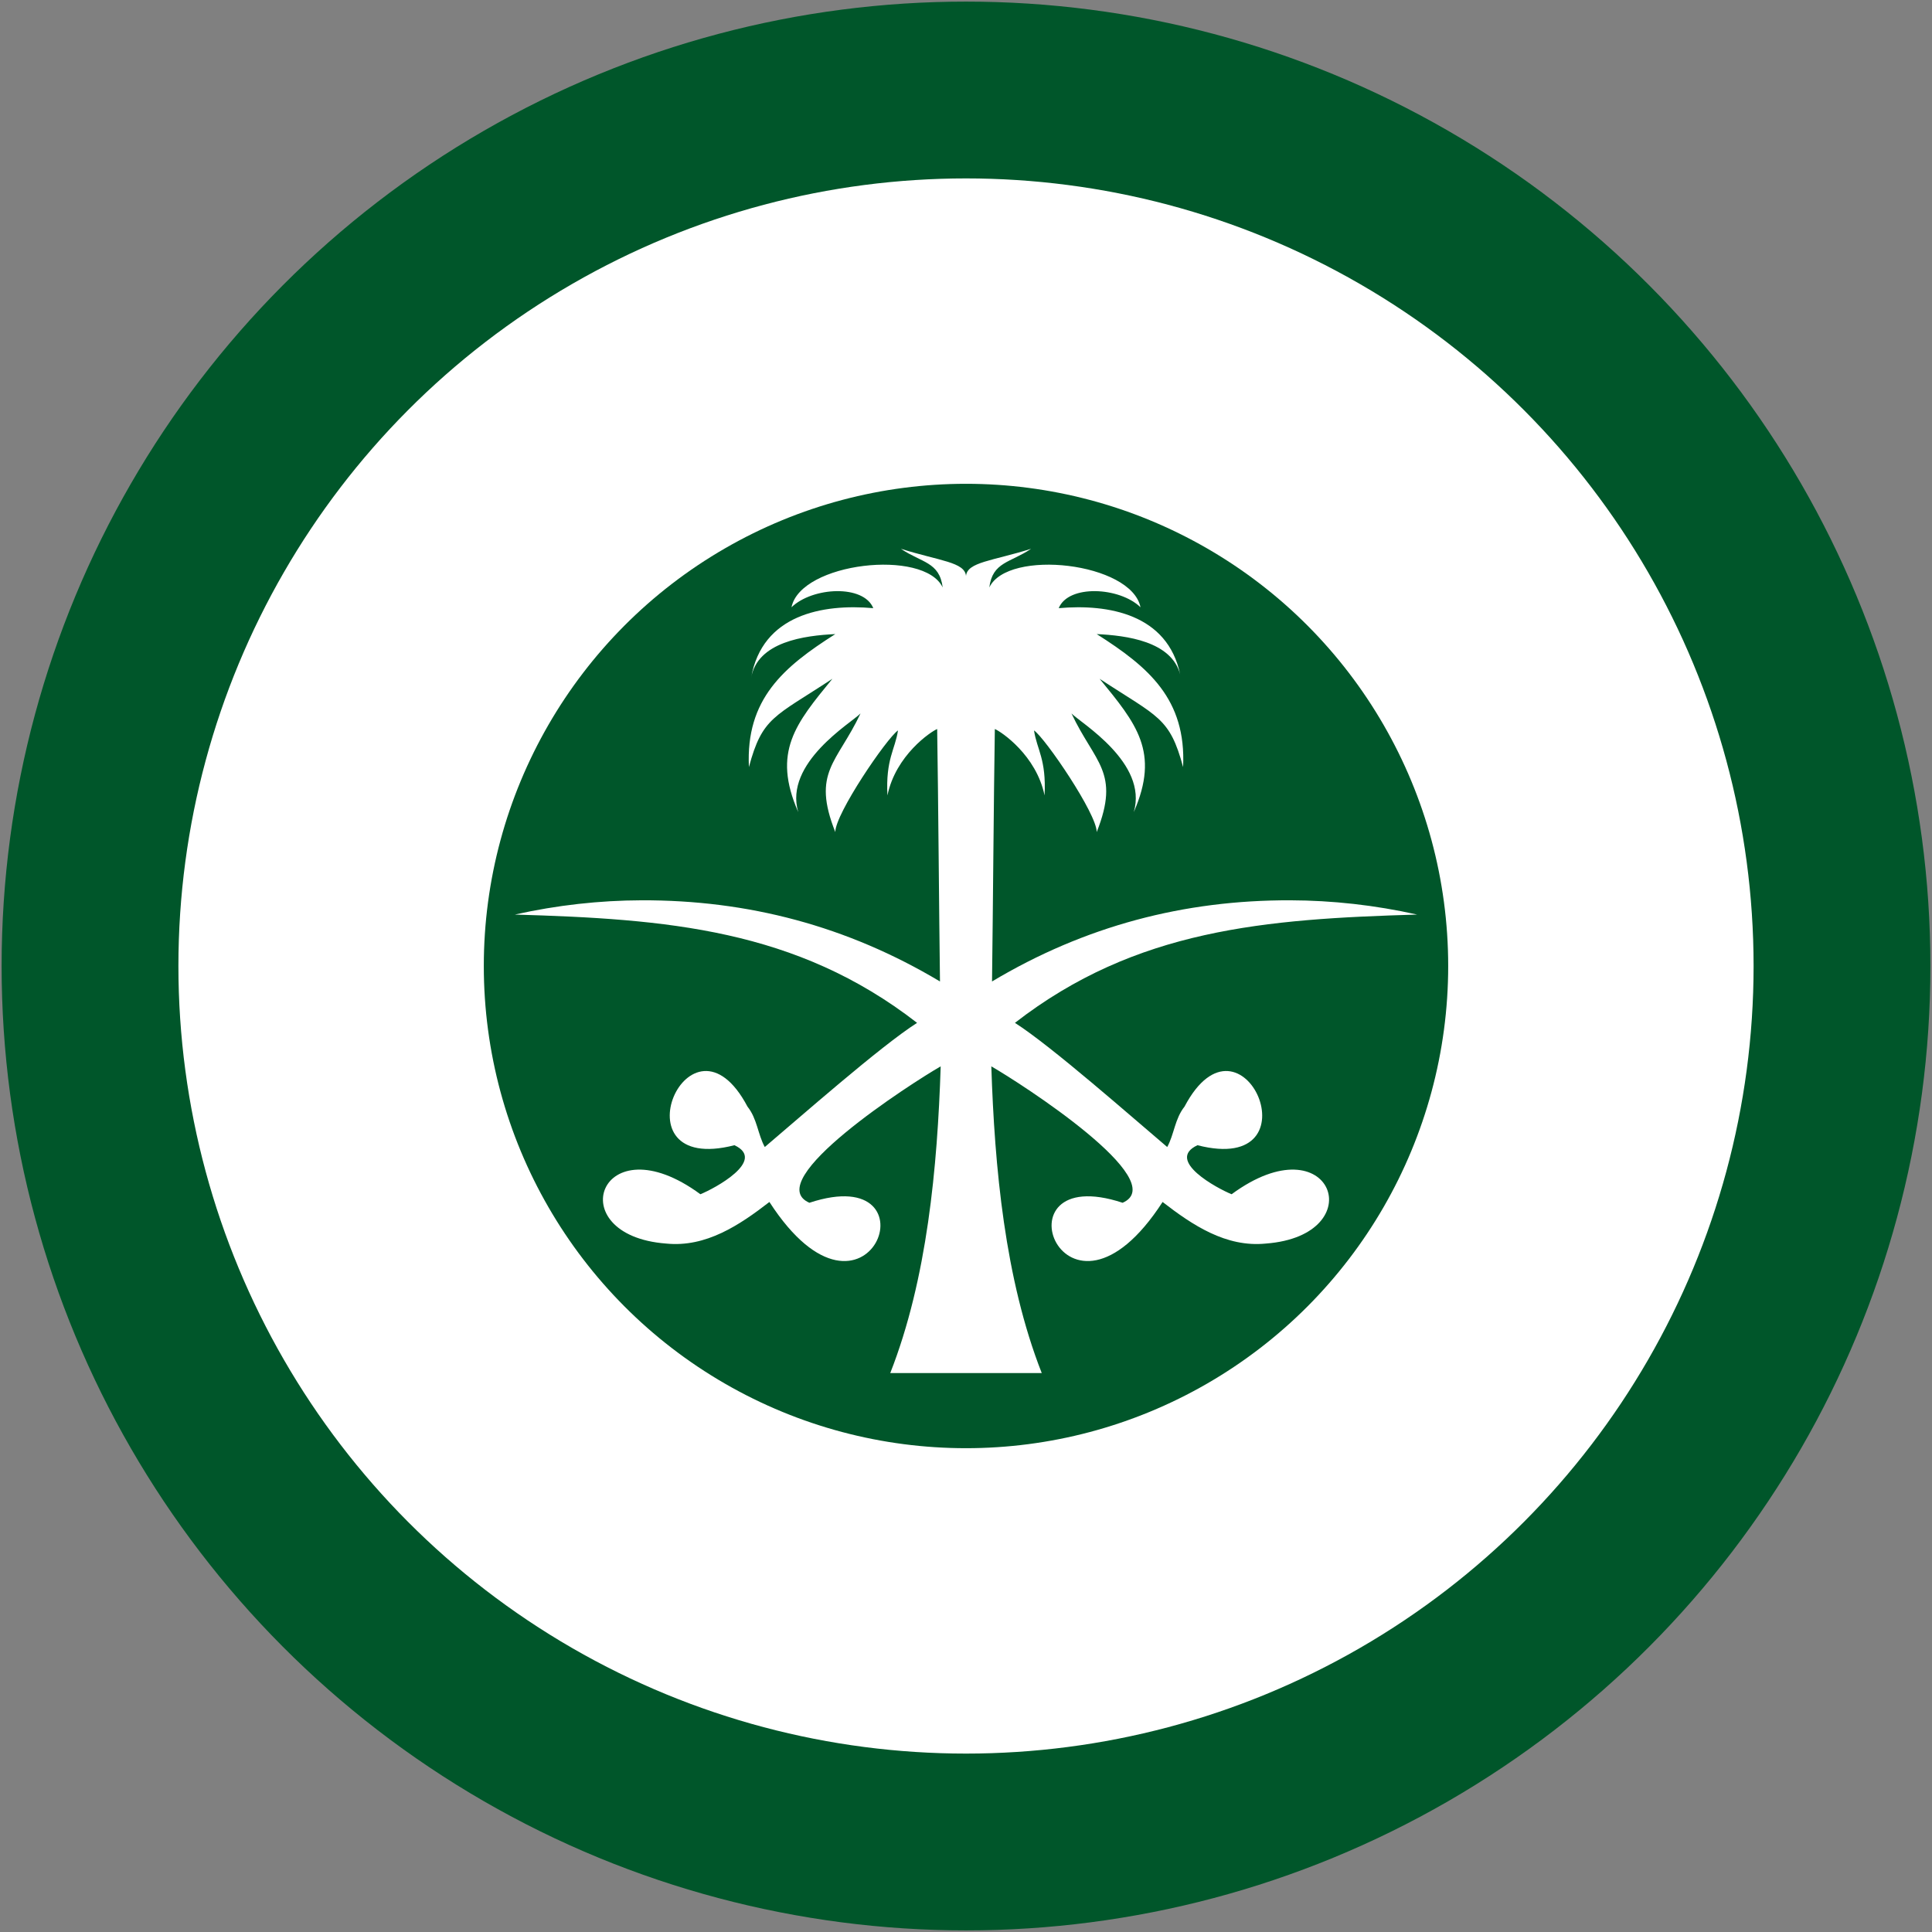 <svg xmlns="http://www.w3.org/2000/svg" width="601" height="601"><rect width="100%" height="100%" fill="#808080" stroke="none"/><g transform="translate(.5 .5)"><circle r="300" cy="300" cx="300" fill="#00562a"/><circle r="245" cy="300" cx="300" fill="#fff"/><circle r="150" cy="300" cx="300" fill="#00562a"/><path d="M279.75 170.219c6.493 4.384 12 4.046 13 12.031-5.729-12.138-44.219-7.79-47.031 6.156 6.497-6.311 22.432-7.152 25.437.281-15.748-1.409-34.567 2.002-38 21.657 1.997-11.235 16.616-13.141 26.188-13.594-16.119 10.235-27.891 20.199-26.875 41.375 4.167-15.566 7.84-15.549 25.968-27.469-11.407 13.946-18.828 22.741-10.625 41.469-4.51-15.314 16.49-27.727 19.375-30.688-7.247 15.405-15.264 18.189-7.843 36.907-.071-5.658 16.016-29.237 19.5-31.625-.881 5.945-3.868 8.91-3.282 20.219 2.571-12.502 13.49-19.84 15.47-20.657.347 21.728.578 56.366.874 78.531-28.951-17.299-59.782-25.344-92.812-25.25-13.05.038-26.243 1.494-39.438 4.438 47.193 1.385 87.476 4.465 125.125 33.688-11.375 7.237-36.783 29.667-47.375 38.625-2.16-3.914-2.364-8.8-5.375-12.563-17.923-33.914-41.982 21.743-4.062 12 10.136 4.723-6.267 13.513-10.594 15.25-31.281-22.989-43.964 12.836-10.625 15.344 12.379 1.249 22.855-5.785 32.094-12.938 30.62 47.304 53.261-13.25 12.437.25-15.507-6.808 31.73-37.212 40.844-42.437-1.021 31.315-4.191 66.127-15.688 95.406h47.125c-11.496-29.28-14.666-64.091-15.687-95.406 9.113 5.225 56.351 35.63 40.844 42.437-40.824-13.5-18.183 47.054 12.437-.25 9.239 7.153 19.715 14.187 32.094 12.938 33.34-2.508 20.656-38.333-10.625-15.344-4.327-1.737-20.761-10.527-10.625-15.25 37.92 9.743 13.892-45.914-4.031-12-3.01 3.763-3.214 8.65-5.375 12.563-10.592-8.958-36-31.388-47.375-38.625 37.649-29.223 77.932-32.303 125.125-33.688-13.195-2.944-26.389-4.4-39.438-4.438-33.03-.094-63.861 7.951-92.812 25.25.295-22.165.527-56.803.875-78.53 1.98.816 12.898 8.154 15.468 20.655.587-11.308-2.4-14.273-3.28-20.218 3.483 2.388 19.57 25.967 19.5 31.625 7.42-18.718-.597-21.502-7.845-36.906 2.886 2.96 23.886 15.373 19.375 30.687 8.204-18.728.783-27.523-10.625-41.469 18.129 11.92 21.802 11.903 25.97 27.469 1.015-21.176-10.757-31.14-26.876-41.375 9.273.439 23.287 2.238 25.969 12.563-3.905-18.74-22.314-22.01-37.781-20.625 3.005-7.434 18.94-6.593 25.437-.282-2.812-13.946-41.302-18.294-47.031-6.156 1-7.985 6.507-7.647 13-12.031-11.973 3.775-19.886 4.109-20.25 8.469-.364-4.36-8.277-4.694-20.25-8.47z" fill="#fff"/></g></svg>
